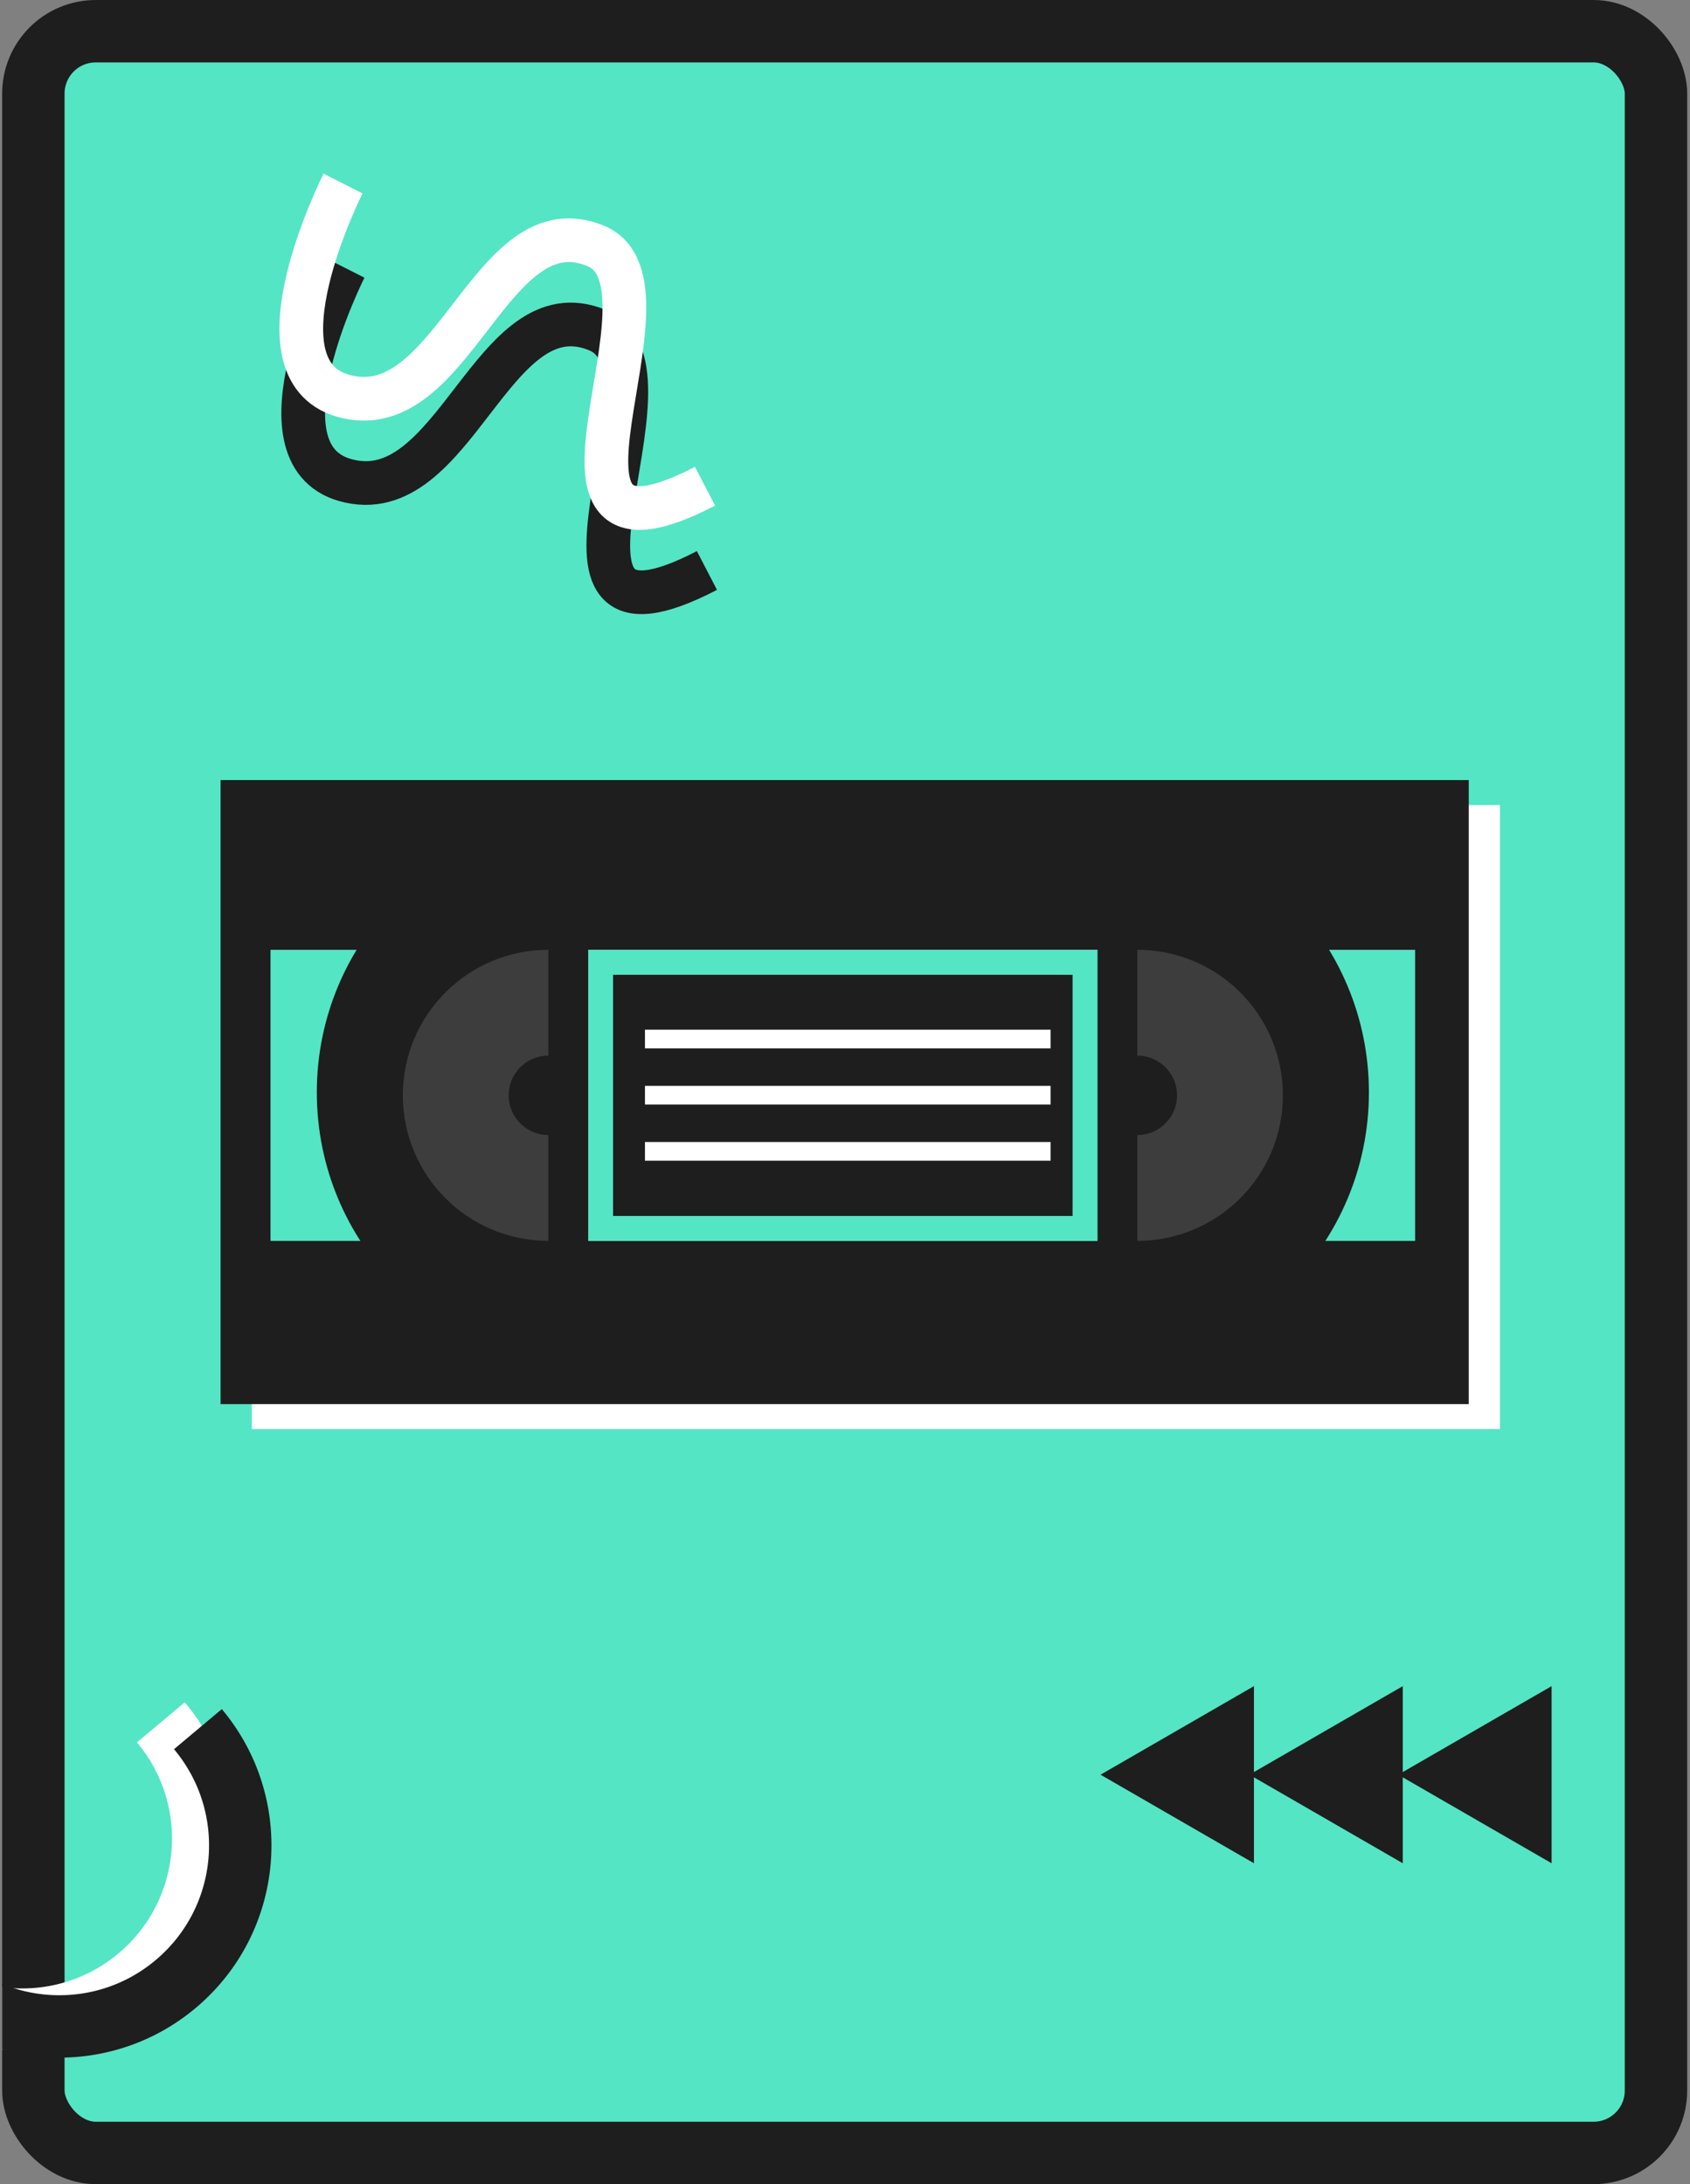 <svg width="359" height="464" viewBox="0 0 359 464" fill="none" xmlns="http://www.w3.org/2000/svg">
<rect x="0" y="0" width="359" height="464" fill="#808080" stroke="none"/>
<g clip-path="url(#clip0_40_531)">
<rect x="7.086" y="6.629" width="344.686" height="450.743" rx="13.257" fill="#54E5C4" stroke="#1D1E1D" stroke-width="13.257"/>
<rect x="53.486" y="171.023" width="265.143" height="132.571" fill="white"/>
<rect x="46.857" y="165.719" width="265.143" height="132.571" fill="#1D1E1D"/>
<rect x="57.463" y="201.781" width="243.148" height="61.841" fill="#54E5C4"/>
<rect x="127.579" y="204.433" width="102.919" height="56.538" fill="#1D1E1D" stroke="#54E5C4" stroke-width="5.303"/>
<rect x="137.006" y="218.75" width="86.171" height="3.977" fill="white"/>
<rect x="137.006" y="230.68" width="86.171" height="3.977" fill="white"/>
<rect x="137.006" y="242.609" width="86.171" height="3.977" fill="white"/>
<path fill-rule="evenodd" clip-rule="evenodd" d="M124.946 290.465V173.672C93.04 174.077 67.301 200.067 67.301 232.068C67.301 264.07 93.04 290.06 124.946 290.465Z" fill="#1D1E1D"/>
<path d="M116.493 252.369C105.626 252.369 96.816 243.56 96.816 232.692C96.816 221.825 105.626 213.016 116.493 213.016" stroke="#3D3D3D" stroke-width="22.488"/>
<path fill-rule="evenodd" clip-rule="evenodd" d="M233.146 290.465V173.672C265.051 174.077 290.791 200.067 290.791 232.068C290.791 264.07 265.051 290.06 233.146 290.465Z" fill="#1D1E1D"/>
<path d="M241.599 252.369C252.466 252.369 261.275 243.56 261.275 232.692C261.275 221.825 252.466 213.016 241.599 213.016" stroke="#3D3D3D" stroke-width="22.488"/>
<path d="M73.281 56.898C73.281 56.898 53.313 96.279 73.281 101.973C96.72 108.656 104.485 60.758 126.973 70.156C147.02 78.533 107.218 143.468 150.171 121.196" stroke="#1D1E1D" stroke-width="9.28"/>
<path d="M72.875 39C72.875 39 52.907 78.381 72.875 84.074C96.314 90.757 104.078 42.859 126.567 52.257C146.614 60.635 106.812 125.569 149.765 103.297" stroke="white" stroke-width="9.28"/>
<path d="M297.014 377.018L329.6 358.204L329.6 395.832L297.014 377.018Z" fill="#1D1E1D"/>
<path d="M265.4 377.018L297.987 358.204L297.987 395.832L265.4 377.018Z" fill="#1D1E1D"/>
<path d="M233.783 377.018L266.369 358.204L266.369 395.832L233.783 377.018Z" fill="#1D1E1D"/>
<path d="M34.17 365.895C47.818 382.161 45.697 406.411 29.431 420.059C13.166 433.707 -11.084 431.586 -24.732 415.32" stroke="white" stroke-width="13.257"/>
<path d="M42.041 367.341C55.689 383.606 53.568 407.856 37.302 421.504C21.037 435.153 -3.213 433.031 -16.861 416.766" stroke="#1D1E1D" stroke-width="13.257"/>
</g>
<defs>
<clipPath id="clip0_40_531">
<rect width="357.943" height="464" fill="white" transform="translate(0.457)"/>
</clipPath>
</defs>
</svg>
